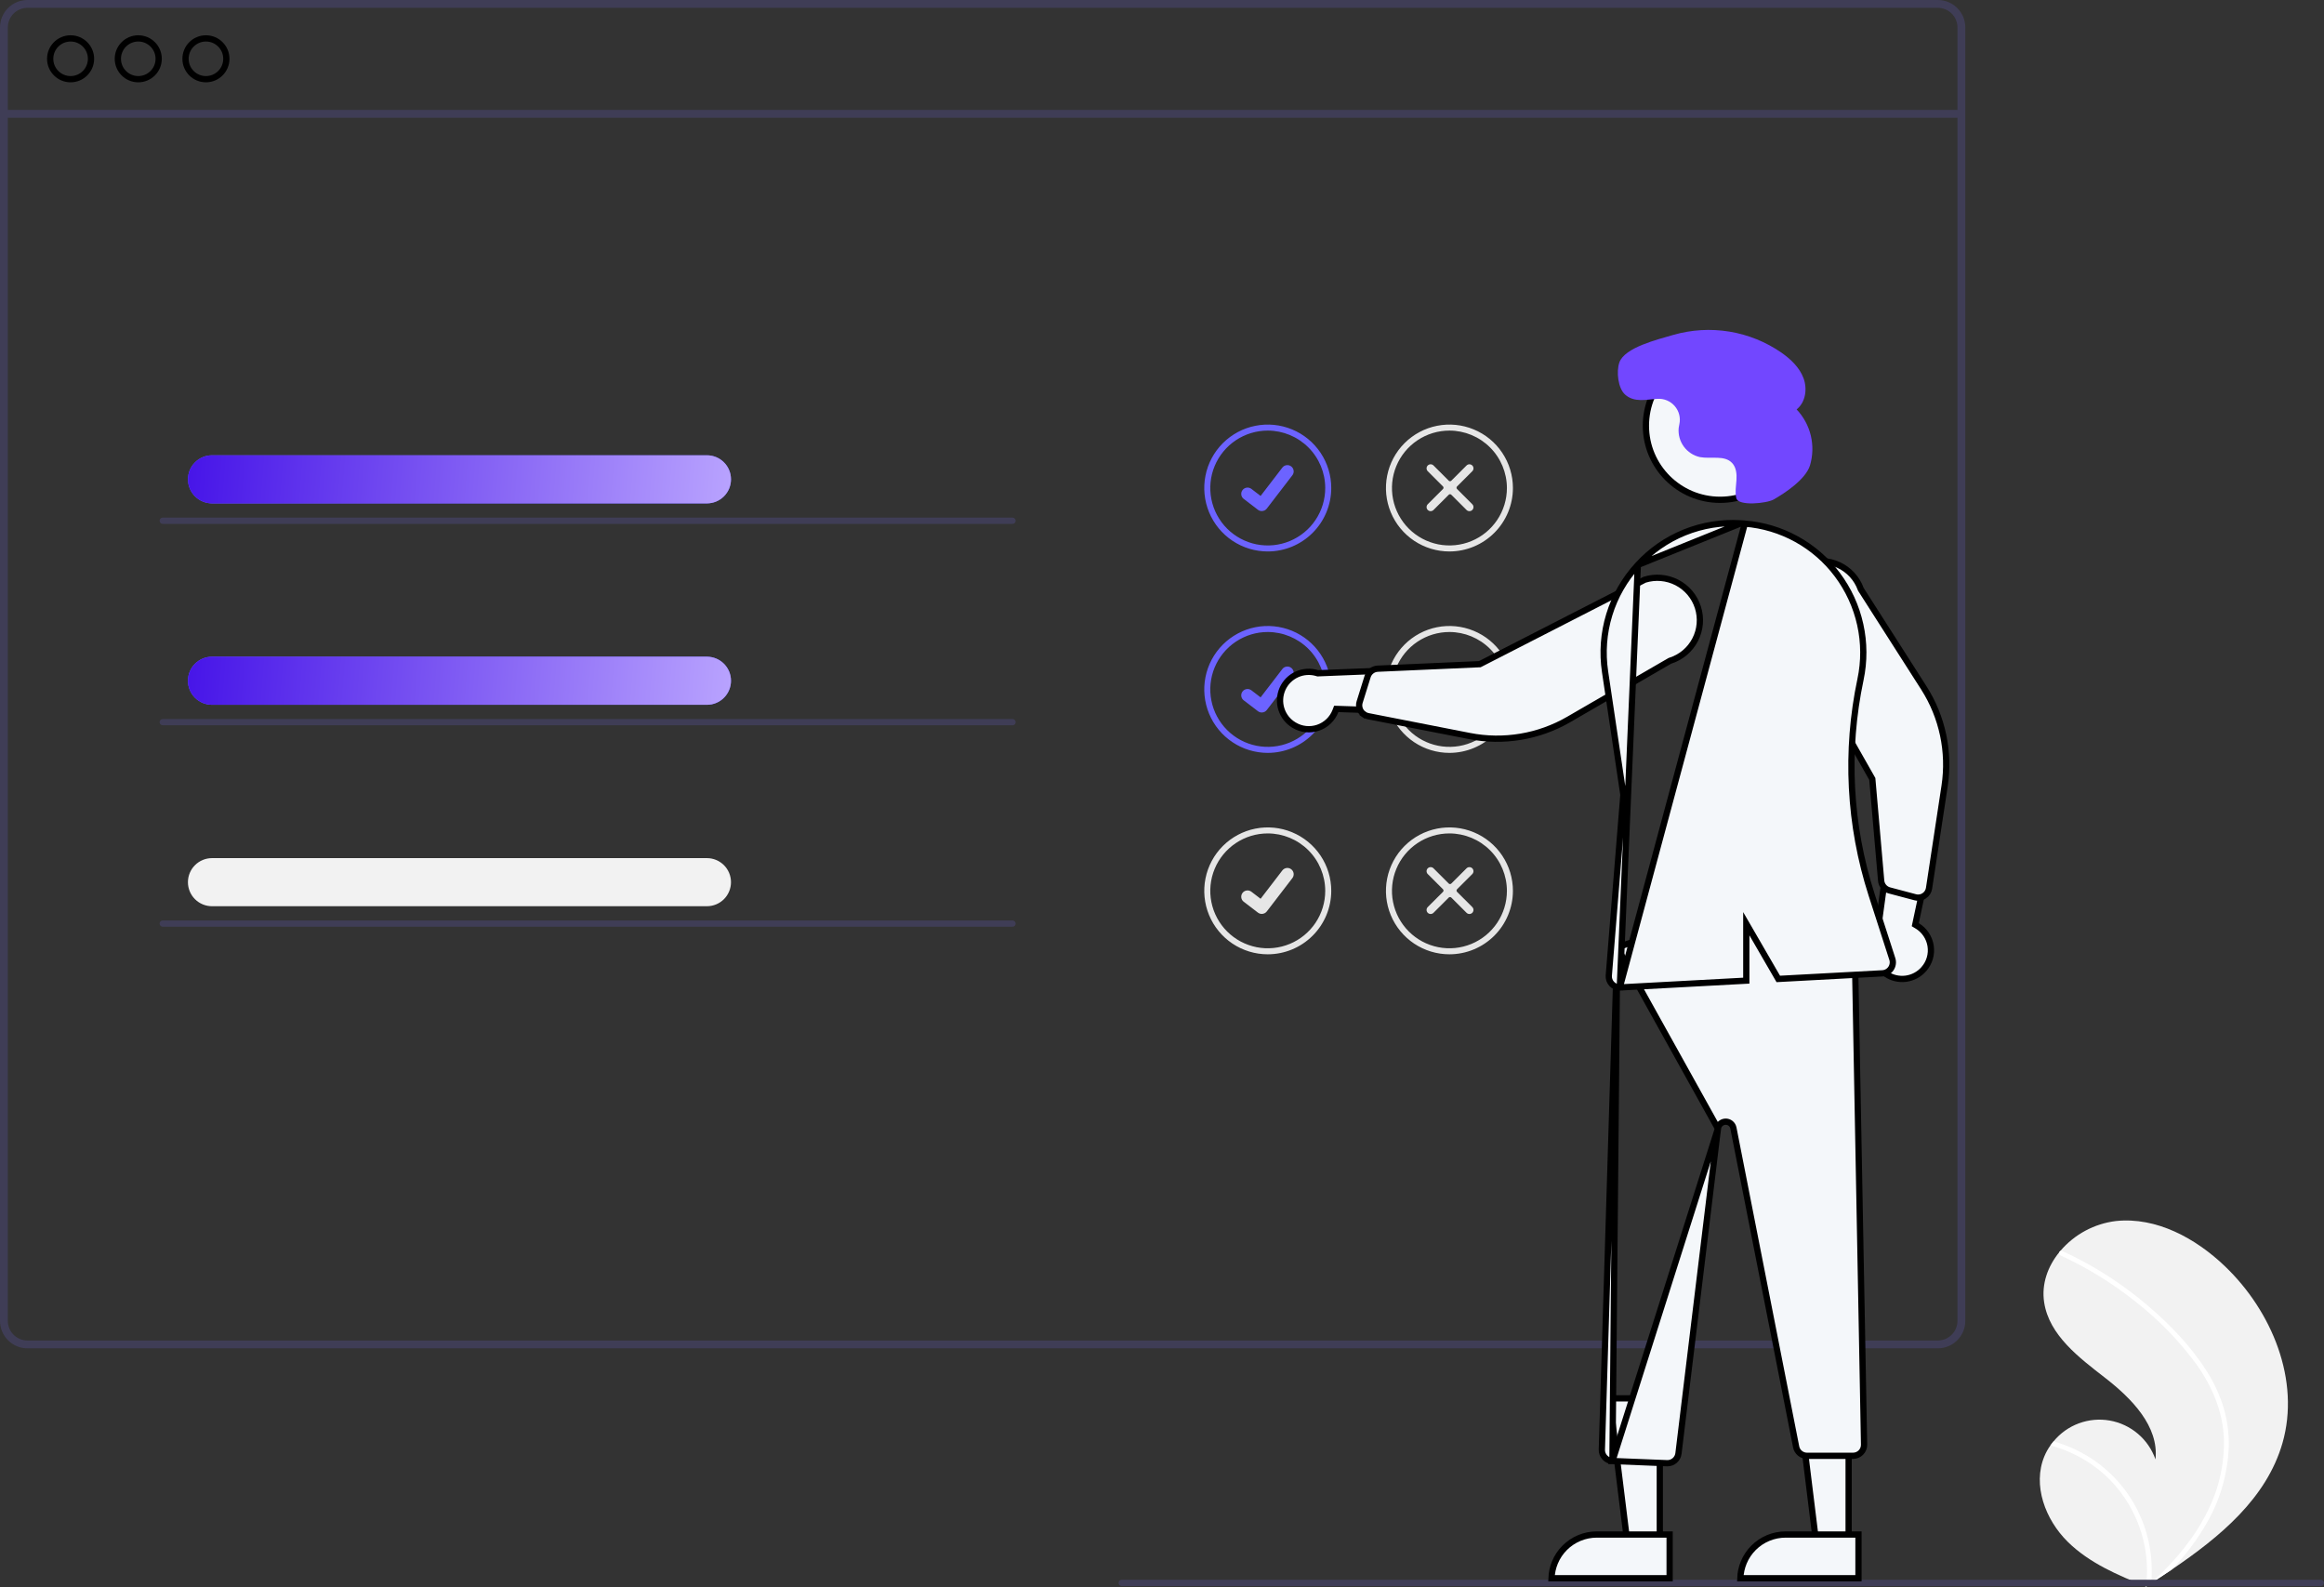 <svg xmlns="http://www.w3.org/2000/svg" width="186" height="127" viewBox="0 0 186 127" fill="none">
  <rect x="0" y="0" width="186" height="127" fill="#333333" stroke="none"/>
  <g clip-path="url(#clip0_0_972)">
    <path d="M182.674 115.49C181.401 119.901 177.686 122.988 173.81 125.611C173.269 125.977 172.727 126.335 172.186 126.685C172.182 126.686 172.178 126.69 172.174 126.691C172.148 126.708 172.122 126.725 172.098 126.741C171.986 126.813 171.874 126.885 171.764 126.957L171.824 126.984C171.824 126.984 171.884 127.016 171.819 126.989C171.799 126.981 171.779 126.974 171.76 126.965C169.508 126.058 167.216 125.084 165.491 123.384C163.7 121.619 162.654 118.851 163.624 116.532C163.751 116.228 163.912 115.94 164.103 115.672C164.182 115.559 164.267 115.452 164.355 115.346C164.89 114.694 165.588 114.196 166.38 113.904C167.171 113.611 168.026 113.534 168.856 113.681C169.687 113.828 170.464 114.193 171.106 114.739C171.749 115.285 172.234 115.992 172.513 116.788C172.797 114.139 170.611 111.92 168.507 110.283C166.402 108.647 164.011 106.865 163.604 104.231C163.376 102.765 163.887 101.345 164.816 100.204C164.845 100.17 164.873 100.135 164.903 100.101C166.034 98.773 167.625 97.921 169.358 97.713C172.586 97.378 175.721 99.085 178.065 101.327C181.839 104.934 184.121 110.475 182.674 115.49Z" fill="#F2F2F2"/>
    <path d="M176.608 109.721C177.227 110.684 177.703 111.732 178.019 112.832C178.287 113.815 178.406 114.833 178.373 115.851C178.286 117.947 177.698 119.991 176.656 121.812C175.871 123.193 174.915 124.47 173.81 125.611C173.269 125.978 172.727 126.336 172.186 126.685C172.182 126.687 172.178 126.69 172.174 126.692C172.148 126.708 172.122 126.725 172.098 126.742C171.986 126.814 171.874 126.886 171.764 126.957C171.764 126.957 171.884 127.016 171.819 126.99C171.799 126.981 171.779 126.974 171.76 126.966C171.961 125.313 171.764 123.636 171.183 122.075C170.602 120.514 169.656 119.114 168.422 117.994C167.186 116.891 165.706 116.095 164.104 115.672C164.182 115.56 164.267 115.452 164.355 115.347C164.974 115.52 165.576 115.748 166.155 116.027C168.224 117.02 169.918 118.652 170.987 120.681C171.946 122.524 172.358 124.602 172.176 126.671C172.269 126.587 172.362 126.502 172.451 126.417C174.162 124.823 175.682 122.994 176.711 120.883C177.603 119.095 178.042 117.115 177.988 115.118C177.904 112.94 177.035 110.923 175.778 109.167C174.4 107.293 172.772 105.617 170.939 104.184C169.092 102.706 167.071 101.46 164.921 100.472C164.872 100.45 164.834 100.409 164.815 100.36C164.795 100.31 164.796 100.254 164.816 100.205C164.83 100.16 164.862 100.123 164.903 100.102C164.924 100.093 164.948 100.089 164.971 100.089C164.994 100.09 165.017 100.097 165.037 100.108C165.303 100.23 165.566 100.354 165.828 100.483C168.006 101.558 170.042 102.9 171.889 104.477C173.673 105.997 175.353 107.733 176.608 109.721Z" fill="white"/>
    <path d="M155.094 2.86066e-09H2.196C1.614 0.001 1.056 0.232 0.644 0.643C0.232 1.055 0.001 1.613 0 2.194V105.707C0.001 106.289 0.232 106.847 0.644 107.258C1.056 107.669 1.614 107.901 2.196 107.901H155.094C155.411 107.901 155.725 107.832 156.013 107.7C156.302 107.567 156.558 107.373 156.764 107.131C156.781 107.112 156.797 107.092 156.812 107.071C156.943 106.911 157.049 106.732 157.126 106.54C157.237 106.276 157.293 105.993 157.293 105.707V2.194C157.292 1.612 157.06 1.054 156.648 0.643C156.235 0.231 155.676 -2.96894e-05 155.094 2.86066e-09ZM156.665 105.707C156.666 106.013 156.575 106.312 156.406 106.568C156.255 106.792 156.051 106.975 155.811 107.101C155.59 107.216 155.343 107.275 155.094 107.275H2.196C1.78 107.274 1.382 107.109 1.087 106.815C0.793 106.521 0.628 106.123 0.627 105.707V2.194C0.628 1.779 0.793 1.38 1.087 1.086C1.382 0.792 1.78 0.627 2.196 0.627H155.094C155.51 0.627 155.909 0.792 156.204 1.086C156.499 1.38 156.665 1.778 156.665 2.194V105.707Z" fill="#3F3D56"/>
    <path d="M156.978 8.795H0.313V9.423H156.978V8.795Z" fill="#3F3D56"/>
    <path d="M7.284 4.705C7.284 5.606 6.553 6.337 5.65 6.337C4.748 6.337 4.016 5.606 4.016 4.705C4.016 3.804 4.748 3.073 5.65 3.073C6.553 3.073 7.284 3.804 7.284 4.705Z" stroke="black" stroke-width="0.5"/>
    <path d="M12.7 4.705C12.7 5.606 11.969 6.337 11.066 6.337C10.164 6.337 9.432 5.606 9.432 4.705C9.432 3.804 10.164 3.073 11.066 3.073C11.969 3.073 12.7 3.804 12.7 4.705Z" stroke="black" stroke-width="0.5"/>
    <path d="M18.116 4.705C18.116 5.606 17.384 6.337 16.482 6.337C15.579 6.337 14.848 5.606 14.848 4.705C14.848 3.804 15.579 3.073 16.482 3.073C17.384 3.073 18.116 3.804 18.116 4.705Z" stroke="black" stroke-width="0.5"/>
    <path d="M101.464 44.131C100.459 44.131 99.477 43.833 98.641 43.276C97.805 42.718 97.154 41.925 96.769 40.997C96.385 40.069 96.284 39.048 96.48 38.064C96.676 37.079 97.16 36.174 97.871 35.464C98.582 34.754 99.487 34.27 100.473 34.075C101.459 33.879 102.481 33.979 103.409 34.364C104.338 34.748 105.131 35.398 105.69 36.233C106.248 37.068 106.546 38.05 106.546 39.054C106.545 40.4 106.009 41.691 105.056 42.642C104.103 43.594 102.812 44.13 101.464 44.131ZM101.464 34.458C100.555 34.458 99.665 34.728 98.909 35.233C98.152 35.738 97.563 36.456 97.214 37.295C96.866 38.135 96.775 39.059 96.953 39.951C97.13 40.842 97.568 41.661 98.212 42.304C98.855 42.947 99.675 43.384 100.567 43.562C101.459 43.739 102.384 43.648 103.225 43.3C104.065 42.952 104.784 42.363 105.289 41.607C105.795 40.852 106.064 39.963 106.064 39.054C106.063 37.836 105.578 36.667 104.716 35.806C103.853 34.944 102.684 34.46 101.464 34.458Z" fill="#6C63FF"/>
    <path d="M100.985 40.899C100.876 40.899 100.77 40.864 100.683 40.799L100.677 40.795L99.54 39.925C99.433 39.844 99.363 39.723 99.346 39.59C99.328 39.458 99.364 39.323 99.446 39.217C99.527 39.111 99.648 39.041 99.781 39.024C99.914 39.006 100.048 39.042 100.155 39.123L100.892 39.688L102.633 37.418C102.673 37.366 102.724 37.322 102.781 37.288C102.839 37.255 102.902 37.234 102.968 37.225C103.034 37.216 103.1 37.221 103.165 37.238C103.229 37.255 103.289 37.285 103.341 37.325L103.342 37.325L103.331 37.34L103.342 37.325C103.448 37.407 103.518 37.527 103.535 37.66C103.553 37.792 103.517 37.927 103.435 38.033L101.387 40.701C101.34 40.763 101.279 40.813 101.209 40.847C101.139 40.881 101.063 40.899 100.985 40.898L100.985 40.899Z" fill="#6C63FF"/>
    <path d="M116.005 44.131C115 44.131 114.017 43.833 113.181 43.276C112.346 42.718 111.694 41.925 111.31 40.997C110.925 40.069 110.825 39.048 111.021 38.064C111.217 37.079 111.701 36.174 112.411 35.464C113.122 34.754 114.027 34.27 115.013 34.075C115.999 33.879 117.021 33.979 117.949 34.364C118.878 34.748 119.672 35.398 120.23 36.233C120.788 37.068 121.086 38.05 121.086 39.054C121.085 40.4 120.549 41.691 119.596 42.642C118.644 43.594 117.352 44.13 116.005 44.131ZM116.005 34.458C115.095 34.458 114.205 34.728 113.449 35.233C112.692 35.738 112.103 36.456 111.755 37.295C111.407 38.135 111.315 39.059 111.493 39.951C111.67 40.842 112.109 41.661 112.752 42.304C113.395 42.947 114.215 43.384 115.107 43.562C116 43.739 116.924 43.648 117.765 43.3C118.606 42.952 119.324 42.363 119.829 41.607C120.335 40.852 120.605 39.963 120.605 39.054C120.603 37.836 120.118 36.667 119.256 35.806C118.393 34.944 117.224 34.46 116.005 34.458Z" fill="#E6E6E6"/>
    <path d="M117.834 40.811C117.773 40.872 117.69 40.906 117.604 40.906C117.518 40.906 117.435 40.872 117.374 40.811L116.154 39.593C116.127 39.566 116.09 39.55 116.052 39.55C116.014 39.55 115.977 39.566 115.949 39.593L114.73 40.811C114.669 40.872 114.586 40.906 114.5 40.906C114.414 40.906 114.331 40.872 114.27 40.811C114.209 40.75 114.175 40.667 114.175 40.581C114.175 40.495 114.209 40.412 114.27 40.351L115.489 39.133C115.517 39.106 115.532 39.069 115.532 39.031C115.532 38.992 115.517 38.956 115.489 38.928L114.27 37.71C114.209 37.649 114.175 37.566 114.175 37.48C114.175 37.394 114.209 37.311 114.27 37.25C114.331 37.19 114.414 37.155 114.5 37.155C114.586 37.155 114.669 37.19 114.73 37.25L115.949 38.469C115.977 38.496 116.013 38.511 116.052 38.511C116.09 38.511 116.127 38.496 116.154 38.469L117.374 37.251C117.435 37.19 117.517 37.155 117.604 37.155C117.69 37.155 117.773 37.19 117.834 37.251C117.895 37.311 117.929 37.394 117.929 37.48C117.929 37.566 117.895 37.649 117.834 37.71L116.614 38.928C116.587 38.956 116.572 38.992 116.572 39.031C116.572 39.069 116.587 39.106 116.614 39.133L117.834 40.352C117.895 40.412 117.929 40.495 117.929 40.581C117.929 40.667 117.895 40.75 117.834 40.811Z" fill="#E6E6E6"/>
    <path d="M101.464 60.25C100.459 60.25 99.477 59.952 98.641 59.394C97.805 58.836 97.154 58.043 96.769 57.116C96.385 56.188 96.284 55.167 96.48 54.182C96.676 53.197 97.16 52.293 97.871 51.583C98.582 50.873 99.487 50.389 100.473 50.193C101.459 49.997 102.481 50.098 103.409 50.482C104.338 50.866 105.131 51.517 105.69 52.352C106.248 53.187 106.546 54.169 106.546 55.173C106.545 56.519 106.009 57.809 105.056 58.761C104.103 59.713 102.812 60.248 101.464 60.25ZM101.464 50.577C100.555 50.577 99.665 50.846 98.909 51.351C98.152 51.856 97.563 52.574 97.214 53.414C96.866 54.254 96.775 55.178 96.953 56.069C97.13 56.961 97.568 57.78 98.212 58.422C98.855 59.065 99.675 59.503 100.567 59.68C101.459 59.858 102.384 59.767 103.225 59.419C104.065 59.071 104.784 58.482 105.289 57.726C105.795 56.97 106.064 56.082 106.064 55.173C106.063 53.954 105.578 52.786 104.716 51.925C103.853 51.063 102.684 50.578 101.464 50.577Z" fill="#6C63FF"/>
    <path d="M100.985 57.018C100.876 57.018 100.77 56.983 100.683 56.917L100.677 56.913L99.54 56.044C99.433 55.962 99.363 55.842 99.346 55.709C99.328 55.576 99.364 55.442 99.446 55.336C99.527 55.229 99.648 55.16 99.781 55.142C99.914 55.125 100.048 55.161 100.155 55.242L100.892 55.807L102.633 53.537C102.673 53.484 102.724 53.44 102.781 53.407C102.839 53.374 102.902 53.352 102.968 53.344C103.034 53.335 103.1 53.339 103.165 53.356C103.229 53.374 103.289 53.403 103.341 53.444L103.342 53.444L103.331 53.459L103.342 53.444C103.448 53.525 103.518 53.646 103.535 53.778C103.553 53.911 103.517 54.045 103.435 54.152L101.387 56.82C101.34 56.882 101.279 56.931 101.209 56.965C101.139 57 101.063 57.017 100.985 57.017L100.985 57.018Z" fill="#6C63FF"/>
    <path d="M116.005 60.25C115 60.25 114.017 59.952 113.181 59.394C112.346 58.836 111.694 58.043 111.31 57.116C110.925 56.188 110.825 55.167 111.021 54.182C111.217 53.197 111.701 52.293 112.411 51.583C113.122 50.873 114.027 50.389 115.013 50.193C115.999 49.997 117.021 50.098 117.949 50.482C118.878 50.866 119.672 51.517 120.23 52.352C120.788 53.187 121.086 54.169 121.086 55.173C121.085 56.519 120.549 57.809 119.596 58.761C118.644 59.713 117.352 60.248 116.005 60.25ZM116.005 50.577C115.095 50.577 114.205 50.846 113.449 51.351C112.692 51.856 112.103 52.574 111.755 53.414C111.407 54.254 111.315 55.178 111.493 56.069C111.67 56.961 112.109 57.78 112.752 58.422C113.395 59.065 114.215 59.503 115.107 59.68C116 59.858 116.924 59.767 117.765 59.419C118.606 59.071 119.324 58.482 119.829 57.726C120.335 56.97 120.605 56.082 120.605 55.173C120.603 53.954 120.118 52.786 119.256 51.925C118.393 51.063 117.224 50.578 116.005 50.577Z" fill="#E6E6E6"/>
    <path d="M117.834 56.929C117.773 56.99 117.69 57.024 117.604 57.024C117.517 57.024 117.435 56.99 117.374 56.929L116.154 55.711C116.127 55.684 116.09 55.669 116.052 55.669C116.013 55.669 115.977 55.684 115.949 55.711L114.73 56.929C114.669 56.99 114.586 57.024 114.5 57.024C114.414 57.024 114.331 56.99 114.27 56.929C114.209 56.868 114.175 56.785 114.175 56.699C114.175 56.613 114.209 56.531 114.27 56.469L115.489 55.251C115.516 55.224 115.532 55.187 115.532 55.149C115.532 55.111 115.516 55.074 115.489 55.047L114.27 53.828C114.209 53.767 114.175 53.685 114.175 53.598C114.175 53.512 114.209 53.429 114.27 53.369C114.331 53.308 114.414 53.273 114.5 53.273C114.586 53.273 114.669 53.308 114.73 53.369L115.949 54.587C115.976 54.614 116.013 54.629 116.052 54.629C116.09 54.629 116.127 54.614 116.154 54.587L117.374 53.369C117.435 53.308 117.517 53.273 117.604 53.273C117.69 53.273 117.773 53.308 117.834 53.369C117.895 53.43 117.929 53.512 117.929 53.599C117.929 53.685 117.895 53.767 117.834 53.828L116.614 55.047C116.587 55.074 116.572 55.111 116.572 55.149C116.572 55.187 116.587 55.224 116.614 55.251L117.834 56.47C117.895 56.531 117.929 56.613 117.929 56.699C117.929 56.785 117.895 56.868 117.834 56.929Z" fill="#E6E6E6"/>
    <path d="M101.464 76.368C100.459 76.368 99.477 76.071 98.641 75.513C97.805 74.955 97.154 74.162 96.769 73.234C96.385 72.307 96.284 71.286 96.48 70.301C96.676 69.316 97.16 68.411 97.871 67.701C98.582 66.991 99.487 66.508 100.473 66.312C101.459 66.116 102.481 66.217 103.409 66.601C104.338 66.985 105.131 67.636 105.69 68.471C106.248 69.306 106.546 70.287 106.546 71.291C106.545 72.637 106.009 73.928 105.056 74.88C104.103 75.832 102.812 76.367 101.464 76.368ZM101.464 66.695C100.555 66.695 99.665 66.965 98.909 67.47C98.152 67.975 97.563 68.693 97.214 69.533C96.866 70.372 96.775 71.296 96.953 72.188C97.13 73.079 97.568 73.898 98.212 74.541C98.855 75.184 99.675 75.622 100.567 75.799C101.459 75.976 102.384 75.885 103.225 75.537C104.065 75.19 104.784 74.6 105.289 73.845C105.795 73.089 106.064 72.2 106.064 71.291C106.063 70.073 105.578 68.905 104.716 68.043C103.853 67.181 102.684 66.697 101.464 66.695Z" fill="#E6E6E6"/>
    <path d="M100.985 73.136C100.876 73.136 100.77 73.101 100.683 73.036L100.677 73.032L99.54 72.162C99.433 72.081 99.363 71.961 99.346 71.828C99.328 71.695 99.364 71.561 99.446 71.454C99.527 71.348 99.648 71.278 99.781 71.261C99.914 71.243 100.048 71.279 100.155 71.361L100.892 71.925L102.633 69.656C102.673 69.603 102.724 69.559 102.781 69.526C102.839 69.493 102.902 69.471 102.968 69.462C103.034 69.454 103.1 69.458 103.165 69.475C103.229 69.492 103.289 69.522 103.341 69.562L103.342 69.562L103.331 69.577L103.342 69.562C103.448 69.644 103.518 69.764 103.535 69.897C103.553 70.03 103.517 70.164 103.435 70.27L101.387 72.939C101.34 73 101.279 73.05 101.209 73.084C101.139 73.118 101.063 73.136 100.985 73.136L100.985 73.136Z" fill="#E6E6E6"/>
    <path d="M116.005 76.368C115 76.368 114.017 76.071 113.181 75.513C112.346 74.955 111.694 74.162 111.31 73.234C110.925 72.307 110.825 71.286 111.021 70.301C111.217 69.316 111.701 68.411 112.411 67.701C113.122 66.991 114.027 66.508 115.013 66.312C115.999 66.116 117.021 66.217 117.949 66.601C118.878 66.985 119.672 67.636 120.23 68.471C120.788 69.306 121.086 70.287 121.086 71.291C121.085 72.637 120.549 73.928 119.596 74.88C118.644 75.832 117.352 76.367 116.005 76.368ZM116.005 66.695C115.095 66.695 114.205 66.965 113.449 67.47C112.692 67.975 112.103 68.693 111.755 69.533C111.407 70.372 111.315 71.296 111.493 72.188C111.67 73.079 112.109 73.898 112.752 74.541C113.395 75.184 114.215 75.622 115.107 75.799C116 75.976 116.924 75.885 117.765 75.537C118.606 75.19 119.324 74.6 119.829 73.845C120.335 73.089 120.605 72.2 120.605 71.291C120.603 70.073 120.118 68.905 119.256 68.043C118.393 67.181 117.224 66.697 116.005 66.695Z" fill="#E6E6E6"/>
    <path d="M117.834 73.048C117.773 73.109 117.69 73.143 117.604 73.143C117.517 73.143 117.435 73.109 117.374 73.048L116.154 71.829C116.127 71.802 116.09 71.787 116.052 71.787C116.013 71.787 115.977 71.802 115.949 71.829L114.73 73.048C114.669 73.109 114.586 73.143 114.5 73.143C114.414 73.143 114.331 73.109 114.27 73.048C114.209 72.987 114.175 72.904 114.175 72.818C114.175 72.732 114.209 72.649 114.27 72.588L115.489 71.37C115.516 71.343 115.532 71.306 115.532 71.267C115.532 71.229 115.516 71.192 115.489 71.165L114.27 69.947C114.209 69.886 114.175 69.803 114.175 69.717C114.175 69.631 114.209 69.548 114.27 69.487C114.331 69.426 114.414 69.392 114.5 69.392C114.586 69.392 114.669 69.426 114.73 69.487L115.949 70.706C115.976 70.733 116.013 70.748 116.052 70.748C116.09 70.748 116.127 70.733 116.154 70.706L117.374 69.487C117.435 69.427 117.517 69.392 117.604 69.393C117.69 69.393 117.772 69.427 117.833 69.488C117.894 69.549 117.928 69.631 117.928 69.717C117.929 69.803 117.894 69.886 117.834 69.947L116.614 71.165C116.587 71.192 116.572 71.229 116.572 71.268C116.572 71.306 116.587 71.343 116.614 71.37L117.834 72.588C117.895 72.649 117.929 72.732 117.929 72.818C117.929 72.904 117.895 72.987 117.834 73.048Z" fill="#E6E6E6"/>
    <path d="M185.748 126.926H89.778C89.711 126.926 89.647 126.899 89.6 126.852C89.553 126.805 89.526 126.741 89.526 126.674C89.526 126.607 89.553 126.543 89.6 126.496C89.647 126.449 89.711 126.422 89.778 126.422H185.748C185.815 126.422 185.879 126.449 185.926 126.496C185.973 126.543 186 126.607 186 126.674C186 126.741 185.973 126.805 185.926 126.852C185.879 126.899 185.815 126.926 185.748 126.926Z" fill="#3F3D56"/>
    <path d="M103.57 58.03L103.542 58.013C103.072 57.725 102.722 57.277 102.555 56.752C102.385 56.217 102.418 55.638 102.646 55.125C102.875 54.612 103.285 54.2 103.797 53.968C104.309 53.737 104.888 53.701 105.425 53.867L105.467 53.88L105.51 53.878L113.531 53.557L115.656 57.021L107.124 56.737L106.946 56.732L106.882 56.898C106.762 57.209 106.576 57.49 106.335 57.721C106.095 57.952 105.807 58.128 105.491 58.236C105.175 58.344 104.839 58.382 104.508 58.346C104.176 58.311 103.856 58.203 103.57 58.03Z" fill="#F4F7FA" stroke="black" stroke-width="0.5"/>
    <path d="M153.977 77.547L153.976 77.549C153.608 77.973 153.097 78.249 152.539 78.322C151.982 78.395 151.417 78.262 150.951 77.947C150.486 77.632 150.152 77.157 150.013 76.613C149.875 76.069 149.941 75.493 150.199 74.994L150.219 74.956L150.224 74.913L151.313 66.966L155.099 65.483L153.325 73.826L153.288 74L153.441 74.092C153.726 74.264 153.971 74.497 154.156 74.774C154.342 75.051 154.465 75.365 154.516 75.695C154.567 76.024 154.546 76.361 154.452 76.681C154.359 77.001 154.197 77.297 153.977 77.547Z" fill="#F4F7FA" stroke="black" stroke-width="0.5"/>
    <path d="M132.841 111.907L132.841 123.308L130.224 123.308L128.816 111.907L132.841 111.907Z" fill="#F4F7FA" stroke="black" stroke-width="0.5"/>
    <path d="M124.173 126.299C124.188 125.865 124.281 125.438 124.447 125.037C124.629 124.597 124.896 124.198 125.233 123.862C125.569 123.525 125.969 123.259 126.409 123.077C126.849 122.894 127.32 122.801 127.797 122.801H127.797H127.797H127.797L133.628 122.801L133.628 126.299L124.173 126.299Z" fill="#F4F7FA" stroke="black" stroke-width="0.5"/>
    <path d="M147.955 111.907L147.954 123.308L145.337 123.308L143.93 111.907L147.955 111.907Z" fill="#F4F7FA" stroke="black" stroke-width="0.5"/>
    <path d="M139.286 126.299C139.301 125.865 139.394 125.438 139.56 125.037C139.742 124.597 140.009 124.198 140.346 123.862C140.683 123.525 141.083 123.259 141.522 123.077C141.962 122.894 142.434 122.801 142.91 122.801H142.91H142.91H142.91L148.742 122.801L148.742 126.299L139.286 126.299Z" fill="#F4F7FA" stroke="black" stroke-width="0.5"/>
    <path d="M129.43 75.82C136.979 73.108 143.191 73.327 148.455 76.432L149.19 115.603L149.19 115.603C149.192 115.72 149.171 115.836 149.128 115.945C149.084 116.054 149.02 116.154 148.938 116.237C148.855 116.321 148.757 116.388 148.649 116.433C148.541 116.478 148.424 116.502 148.307 116.502H144.621C144.416 116.501 144.218 116.43 144.06 116.3C143.902 116.17 143.793 115.99 143.754 115.789C143.754 115.789 143.754 115.789 143.754 115.789L138.732 90.269C138.703 90.123 138.623 89.991 138.506 89.898C138.389 89.805 138.242 89.757 138.093 89.763C137.944 89.769 137.801 89.827 137.691 89.928C137.581 90.029 137.511 90.166 137.493 90.315L129.43 75.82ZM129.43 75.82L128.203 116.01C128.203 116.01 128.203 116.01 128.203 116.01C128.197 116.243 128.282 116.468 128.441 116.638C128.599 116.808 128.818 116.909 129.051 116.919M129.43 75.82L129.051 116.919M129.051 116.919C129.051 116.919 129.051 116.919 129.052 116.919L133.42 117.094C133.421 117.094 133.421 117.094 133.422 117.094C133.434 117.094 133.445 117.095 133.457 117.095C133.673 117.093 133.881 117.014 134.042 116.871C134.204 116.728 134.308 116.532 134.335 116.318C134.335 116.318 134.335 116.318 134.335 116.317L137.493 90.315L129.051 116.919Z" fill="#F4F7FA" stroke="black" stroke-width="0.5"/>
    <path d="M143.602 34.066C143.602 37.341 140.944 39.997 137.665 39.997C134.386 39.997 131.729 37.341 131.729 34.066C131.729 30.79 134.386 28.135 137.665 28.135C140.944 28.135 143.602 30.79 143.602 34.066Z" fill="#F4F7FA" stroke="black" stroke-width="0.5"/>
    <path d="M108.819 56.709L108.819 56.709C108.765 56.537 108.765 56.354 108.819 56.182L109.459 54.131C109.459 54.131 109.459 54.131 109.459 54.131C109.514 53.958 109.62 53.806 109.764 53.695C109.908 53.584 110.083 53.52 110.264 53.512C110.264 53.512 110.264 53.512 110.265 53.512L118.381 53.153L118.435 53.151L118.484 53.126L131.633 46.391C132.053 46.26 132.495 46.211 132.934 46.248C133.38 46.286 133.813 46.41 134.211 46.615C134.608 46.821 134.961 47.102 135.249 47.443C135.537 47.785 135.755 48.179 135.891 48.605C136.026 49.031 136.076 49.479 136.038 49.924C136 50.369 135.875 50.802 135.669 51.198C135.463 51.595 135.181 51.947 134.839 52.235C134.497 52.522 134.102 52.74 133.675 52.874L133.649 52.883L133.625 52.896L125.555 57.573L125.555 57.573C123.159 58.962 120.338 59.435 117.619 58.902L117.619 58.902L109.492 57.311C109.492 57.311 109.492 57.311 109.492 57.311C109.492 57.311 109.492 57.311 109.492 57.311C109.37 57.287 109.255 57.238 109.153 57.167L109.01 57.371L109.153 57.167C109.052 57.095 108.967 57.003 108.903 56.897L108.903 56.897C108.868 56.838 108.839 56.775 108.819 56.709Z" fill="#F4F7FA" stroke="black" stroke-width="0.5"/>
    <path d="M153.816 71.782L153.816 71.782C153.647 71.843 153.463 71.851 153.289 71.805C153.289 71.805 153.289 71.805 153.289 71.805L151.21 71.253C151.21 71.253 151.21 71.253 151.21 71.253C151.035 71.206 150.878 71.106 150.761 70.967C150.644 70.828 150.573 70.656 150.557 70.476C150.557 70.476 150.557 70.476 150.557 70.476L149.853 62.39L149.848 62.335L149.821 62.288L142.526 49.449C142.377 49.035 142.309 48.597 142.328 48.157C142.346 47.711 142.452 47.273 142.64 46.868C142.829 46.463 143.095 46.099 143.424 45.796C143.753 45.494 144.138 45.259 144.558 45.106C144.978 44.953 145.424 44.883 145.871 44.903C146.318 44.922 146.756 45.028 147.161 45.217C147.567 45.405 147.931 45.672 148.233 46.001C148.535 46.33 148.77 46.715 148.922 47.135L148.932 47.161L148.947 47.184L153.967 55.04L153.967 55.04C155.459 57.373 156.051 60.168 155.634 62.905L155.634 62.905L154.39 71.085C154.371 71.207 154.327 71.324 154.26 71.429C154.193 71.533 154.104 71.622 154.001 71.69L154 71.69C153.943 71.728 153.881 71.759 153.816 71.782Z" fill="#F4F7FA" stroke="black" stroke-width="0.5"/>
    <path d="M131.083 45.211L131.082 45.212C130.033 46.35 129.253 47.709 128.799 49.189C128.346 50.668 128.23 52.231 128.461 53.761L128.461 53.761L129.923 63.569L129.927 63.597L129.925 63.626L128.759 78.067C128.75 78.188 128.765 78.31 128.805 78.425C128.845 78.54 128.908 78.646 128.991 78.736C129.073 78.825 129.174 78.897 129.285 78.946C129.397 78.995 129.518 79.02 129.64 79.02L131.083 45.211ZM131.083 45.211C132.12 44.075 133.4 43.185 134.827 42.608C136.255 42.032 137.794 41.783 139.33 41.88L139.331 41.88M131.083 45.211L139.331 41.88M139.331 41.88C139.433 41.886 139.534 41.893 139.636 41.901L139.645 41.902M139.331 41.88L139.645 41.902M139.645 41.902C141.098 42.018 142.509 42.442 143.786 43.146C145.065 43.851 146.178 44.821 147.052 45.991L147.052 45.991C147.94 47.178 148.565 48.54 148.884 49.987C149.204 51.434 149.21 52.932 148.903 54.382L148.903 54.382C147.694 60.098 148 66.03 149.79 71.592L149.79 71.592L151.45 76.741L151.45 76.741C151.492 76.87 151.503 77.006 151.483 77.139C151.464 77.273 151.414 77.4 151.337 77.512C151.26 77.623 151.159 77.715 151.041 77.781C150.923 77.847 150.792 77.885 150.657 77.892L150.656 77.892L142.324 78.34L140.23 74.725L139.764 73.921V74.851V78.477L129.688 79.019L129.686 79.019C129.671 79.02 129.656 79.02 129.64 79.02L139.645 41.902Z" fill="#F4F7FA" stroke="black" stroke-width="0.5"/>
    <path d="M141.965 39.967C141.392 40.296 139.128 40.514 138.967 39.874L138.963 39.86C138.851 39.391 138.944 38.901 138.976 38.42C139.009 37.938 138.962 37.41 138.633 37.056C138.022 36.396 136.934 36.746 136.049 36.579C135.531 36.464 135.073 36.163 134.761 35.735C134.448 35.306 134.303 34.779 134.352 34.251C134.364 34.151 134.384 34.05 134.406 33.95C134.462 33.697 134.457 33.434 134.394 33.182C134.33 32.93 134.209 32.697 134.04 32.5C133.871 32.303 133.659 32.148 133.419 32.046C133.18 31.945 132.921 31.901 132.661 31.916C131.768 31.968 130.803 32.238 130.064 31.577C129.492 31.065 129.352 29.734 129.603 29.009C130.026 27.792 132.73 27.154 133.911 26.804C135.372 26.383 136.908 26.291 138.408 26.537C139.908 26.783 141.335 27.36 142.584 28.226C143.33 28.751 144.026 29.411 144.344 30.266C144.662 31.12 144.509 32.199 143.792 32.763C144.348 33.35 144.739 34.074 144.927 34.86C145.114 35.647 145.092 36.469 144.862 37.244C144.507 38.384 142.818 39.477 141.965 39.967Z" fill="#7247FF"/>
    <path d="M56.58 40.284H16.968C16.457 40.283 15.968 40.08 15.607 39.719C15.246 39.358 15.043 38.869 15.043 38.359C15.043 37.849 15.246 37.36 15.607 36.999C15.968 36.638 16.457 36.435 16.968 36.435H56.58C57.09 36.435 57.58 36.638 57.941 36.999C58.301 37.36 58.504 37.849 58.504 38.359C58.504 38.869 58.301 39.358 57.941 39.719C57.58 40.08 57.09 40.283 56.58 40.284Z" fill="#6C63FF"/>
    <path d="M56.58 40.284H16.968C16.457 40.283 15.968 40.08 15.607 39.719C15.246 39.358 15.043 38.869 15.043 38.359C15.043 37.849 15.246 37.36 15.607 36.999C15.968 36.638 16.457 36.435 16.968 36.435H56.58C57.09 36.435 57.58 36.638 57.941 36.999C58.301 37.36 58.504 37.849 58.504 38.359C58.504 38.869 58.301 39.358 57.941 39.719C57.58 40.08 57.09 40.283 56.58 40.284Z" fill="url(#paint0_linear_0_972)"/>
    <path d="M81.036 41.925H13.026C12.959 41.925 12.895 41.899 12.848 41.852C12.801 41.804 12.774 41.74 12.774 41.673C12.774 41.607 12.801 41.543 12.848 41.496C12.895 41.448 12.959 41.422 13.026 41.422H81.036C81.103 41.422 81.167 41.448 81.214 41.496C81.261 41.543 81.288 41.607 81.288 41.673C81.288 41.74 81.261 41.804 81.214 41.852C81.167 41.899 81.103 41.925 81.036 41.925Z" fill="#3F3D56"/>
    <path d="M56.58 56.402H16.968C16.457 56.402 15.967 56.2 15.605 55.839C15.244 55.478 15.041 54.988 15.041 54.478C15.041 53.967 15.244 53.478 15.605 53.117C15.967 52.756 16.457 52.553 16.968 52.553H56.58C57.09 52.554 57.58 52.757 57.941 53.118C58.301 53.479 58.504 53.968 58.504 54.478C58.504 54.988 58.301 55.477 57.941 55.838C57.58 56.199 57.09 56.402 56.58 56.402Z" fill="#6C63FF"/>
    <path d="M56.58 56.402H16.968C16.457 56.402 15.967 56.2 15.605 55.839C15.244 55.478 15.041 54.988 15.041 54.478C15.041 53.967 15.244 53.478 15.605 53.117C15.967 52.756 16.457 52.553 16.968 52.553H56.58C57.09 52.554 57.58 52.757 57.941 53.118C58.301 53.479 58.504 53.968 58.504 54.478C58.504 54.988 58.301 55.477 57.941 55.838C57.58 56.199 57.09 56.402 56.58 56.402Z" fill="url(#paint1_linear_0_972)"/>
    <path d="M81.036 58.044H13.026C12.959 58.044 12.895 58.017 12.848 57.97C12.801 57.923 12.774 57.859 12.774 57.792C12.774 57.725 12.801 57.661 12.848 57.614C12.895 57.567 12.959 57.541 13.026 57.541H81.036C81.103 57.541 81.167 57.567 81.214 57.614C81.261 57.661 81.288 57.725 81.288 57.792C81.288 57.859 81.261 57.923 81.214 57.97C81.167 58.017 81.103 58.044 81.036 58.044Z" fill="#3F3D56"/>
    <path d="M56.58 72.521H16.968C16.457 72.521 15.967 72.318 15.605 71.957C15.244 71.597 15.041 71.107 15.041 70.597C15.041 70.086 15.244 69.597 15.605 69.236C15.967 68.875 16.457 68.672 16.968 68.672H56.58C57.09 68.672 57.58 68.876 57.941 69.236C58.301 69.597 58.504 70.086 58.504 70.597C58.504 71.106 58.301 71.596 57.941 71.957C57.58 72.317 57.09 72.52 56.58 72.521Z" fill="#F2F2F2"/>
    <path d="M81.036 74.162H13.026C12.959 74.162 12.895 74.136 12.848 74.089C12.801 74.042 12.774 73.978 12.774 73.911C12.774 73.844 12.801 73.78 12.848 73.733C12.895 73.686 12.959 73.659 13.026 73.659H81.036C81.103 73.659 81.167 73.686 81.214 73.733C81.261 73.78 81.288 73.844 81.288 73.911C81.288 73.978 81.261 74.042 81.214 74.089C81.167 74.136 81.103 74.162 81.036 74.162Z" fill="#3F3D56"/>
  </g>
  <defs>
    <linearGradient id="paint0_linear_0_972" x1="14.809" y1="36.623" x2="59.827" y2="40.187" gradientUnits="userSpaceOnUse">
      <stop stop-color="#4614E8"/>
      <stop offset="1" stop-color="#BCA7FF"/>
    </linearGradient>
    <linearGradient id="paint1_linear_0_972" x1="14.807" y1="52.742" x2="59.827" y2="56.306" gradientUnits="userSpaceOnUse">
      <stop stop-color="#4614E8"/>
      <stop offset="1" stop-color="#BCA7FF"/>
    </linearGradient>
    <clipPath id="clip0_0_972">
      <rect width="186" height="127" fill="white"/>
    </clipPath>
  </defs>
</svg>
